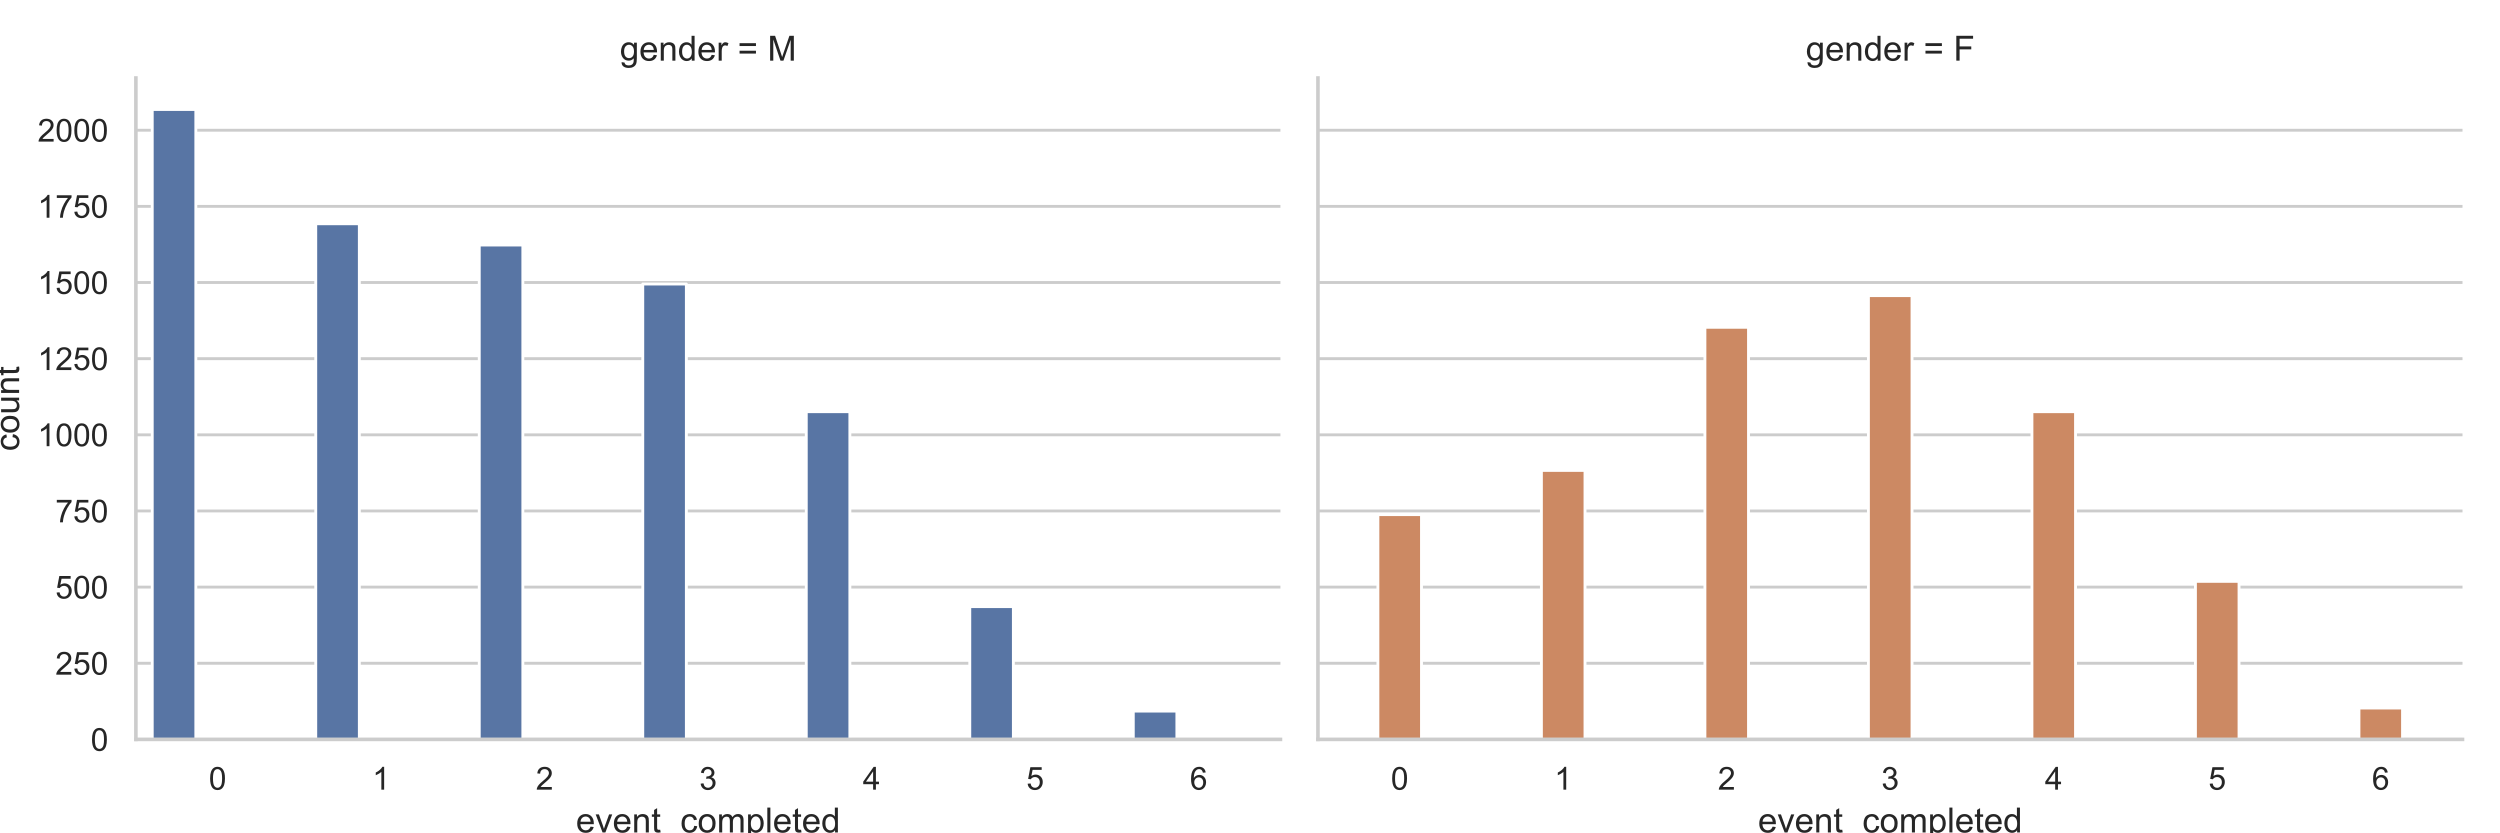 <?xml version="1.0" encoding="utf-8" standalone="no"?>
<!DOCTYPE svg PUBLIC "-//W3C//DTD SVG 1.1//EN"
  "http://www.w3.org/Graphics/SVG/1.1/DTD/svg11.dtd">
<!-- Created with matplotlib (https://matplotlib.org/) -->
<svg height="288pt" version="1.1" viewBox="0 0 864 288" width="864pt" xmlns="http://www.w3.org/2000/svg" xmlns:xlink="http://www.w3.org/1999/xlink">
 <defs>
  <style type="text/css">*{stroke-linecap:butt;stroke-linejoin:round;}</style>
 </defs>
 <g id="figure_1">
  <g id="patch_1">
   <path d="M 0 288 
L 864 288 
L 864 0 
L 0 0 
z
" style="fill:#ffffff;"/>
  </g>
  <g id="axes_1">
   <g id="patch_2">
    <path d="M 46.96 255.54 
L 442.52 255.54 
L 442.52 26.96 
L 46.96 26.96 
z
" style="fill:#ffffff;"/>
   </g>
   <g id="matplotlib.axis_1">
    <g id="xtick_1">
     <g id="text_1">
      <!-- 0 -->
      <g style="fill:#262626;" transform="translate(72.156 272.914)scale(0.11 -0.11)">
       <defs>
        <path d="M 4.156 35.297 
Q 4.156 48 6.766 55.734 
Q 9.375 63.484 14.516 67.672 
Q 19.672 71.875 27.484 71.875 
Q 33.25 71.875 37.594 69.547 
Q 41.938 67.234 44.766 62.859 
Q 47.609 58.5 49.219 52.219 
Q 50.828 45.953 50.828 35.297 
Q 50.828 22.703 48.234 14.969 
Q 45.656 7.234 40.5 3 
Q 35.359 -1.219 27.484 -1.219 
Q 17.141 -1.219 11.234 6.203 
Q 4.156 15.141 4.156 35.297 
z
M 13.188 35.297 
Q 13.188 17.672 17.312 11.828 
Q 21.438 6 27.484 6 
Q 33.547 6 37.672 11.859 
Q 41.797 17.719 41.797 35.297 
Q 41.797 52.984 37.672 58.781 
Q 33.547 64.594 27.391 64.594 
Q 21.344 64.594 17.719 59.469 
Q 13.188 52.938 13.188 35.297 
z
" id="ArialMT-48"/>
       </defs>
       <use xlink:href="#ArialMT-48"/>
      </g>
     </g>
    </g>
    <g id="xtick_2">
     <g id="text_2">
      <!-- 1 -->
      <g style="fill:#262626;" transform="translate(128.664 272.914)scale(0.11 -0.11)">
       <defs>
        <path d="M 37.25 0 
L 28.469 0 
L 28.469 56 
Q 25.297 52.984 20.141 49.953 
Q 14.984 46.922 10.891 45.406 
L 10.891 53.906 
Q 18.266 57.375 23.781 62.297 
Q 29.297 67.234 31.594 71.875 
L 37.25 71.875 
z
" id="ArialMT-49"/>
       </defs>
       <use xlink:href="#ArialMT-49"/>
      </g>
     </g>
    </g>
    <g id="xtick_3">
     <g id="text_3">
      <!-- 2 -->
      <g style="fill:#262626;" transform="translate(185.173 272.914)scale(0.11 -0.11)">
       <defs>
        <path d="M 50.344 8.453 
L 50.344 0 
L 3.031 0 
Q 2.938 3.172 4.047 6.109 
Q 5.859 10.938 9.828 15.625 
Q 13.812 20.312 21.344 26.469 
Q 33.016 36.031 37.109 41.625 
Q 41.219 47.219 41.219 52.203 
Q 41.219 57.422 37.469 61 
Q 33.734 64.594 27.734 64.594 
Q 21.391 64.594 17.578 60.781 
Q 13.766 56.984 13.719 50.25 
L 4.688 51.172 
Q 5.609 61.281 11.656 66.578 
Q 17.719 71.875 27.938 71.875 
Q 38.234 71.875 44.234 66.156 
Q 50.25 60.453 50.25 52 
Q 50.25 47.703 48.484 43.547 
Q 46.734 39.406 42.656 34.812 
Q 38.578 30.219 29.109 22.219 
Q 21.188 15.578 18.938 13.203 
Q 16.703 10.844 15.234 8.453 
z
" id="ArialMT-50"/>
       </defs>
       <use xlink:href="#ArialMT-50"/>
      </g>
     </g>
    </g>
    <g id="xtick_4">
     <g id="text_4">
      <!-- 3 -->
      <g style="fill:#262626;" transform="translate(241.681 272.914)scale(0.11 -0.11)">
       <defs>
        <path d="M 4.203 18.891 
L 12.984 20.062 
Q 14.5 12.594 18.141 9.297 
Q 21.781 6 27 6 
Q 33.203 6 37.469 10.297 
Q 41.75 14.594 41.75 20.953 
Q 41.75 27 37.797 30.922 
Q 33.844 34.859 27.734 34.859 
Q 25.25 34.859 21.531 33.891 
L 22.516 41.609 
Q 23.391 41.5 23.922 41.5 
Q 29.547 41.5 34.031 44.422 
Q 38.531 47.359 38.531 53.469 
Q 38.531 58.297 35.25 61.469 
Q 31.984 64.656 26.812 64.656 
Q 21.688 64.656 18.266 61.422 
Q 14.844 58.203 13.875 51.766 
L 5.078 53.328 
Q 6.688 62.156 12.391 67.016 
Q 18.109 71.875 26.609 71.875 
Q 32.469 71.875 37.391 69.359 
Q 42.328 66.844 44.938 62.5 
Q 47.562 58.156 47.562 53.266 
Q 47.562 48.641 45.062 44.828 
Q 42.578 41.016 37.703 38.766 
Q 44.047 37.312 47.562 32.688 
Q 51.078 28.078 51.078 21.141 
Q 51.078 11.766 44.234 5.25 
Q 37.406 -1.266 26.953 -1.266 
Q 17.531 -1.266 11.297 4.344 
Q 5.078 9.969 4.203 18.891 
z
" id="ArialMT-51"/>
       </defs>
       <use xlink:href="#ArialMT-51"/>
      </g>
     </g>
    </g>
    <g id="xtick_5">
     <g id="text_5">
      <!-- 4 -->
      <g style="fill:#262626;" transform="translate(298.19 272.914)scale(0.11 -0.11)">
       <defs>
        <path d="M 32.328 0 
L 32.328 17.141 
L 1.266 17.141 
L 1.266 25.203 
L 33.938 71.578 
L 41.109 71.578 
L 41.109 25.203 
L 50.781 25.203 
L 50.781 17.141 
L 41.109 17.141 
L 41.109 0 
z
M 32.328 25.203 
L 32.328 57.469 
L 9.906 25.203 
z
" id="ArialMT-52"/>
       </defs>
       <use xlink:href="#ArialMT-52"/>
      </g>
     </g>
    </g>
    <g id="xtick_6">
     <g id="text_6">
      <!-- 5 -->
      <g style="fill:#262626;" transform="translate(354.699 272.914)scale(0.11 -0.11)">
       <defs>
        <path d="M 4.156 18.75 
L 13.375 19.531 
Q 14.406 12.797 18.141 9.391 
Q 21.875 6 27.156 6 
Q 33.5 6 37.891 10.781 
Q 42.281 15.578 42.281 23.484 
Q 42.281 31 38.062 35.344 
Q 33.844 39.703 27 39.703 
Q 22.75 39.703 19.328 37.766 
Q 15.922 35.844 13.969 32.766 
L 5.719 33.844 
L 12.641 70.609 
L 48.25 70.609 
L 48.25 62.203 
L 19.672 62.203 
L 15.828 42.969 
Q 22.266 47.469 29.344 47.469 
Q 38.719 47.469 45.156 40.969 
Q 51.609 34.469 51.609 24.266 
Q 51.609 14.547 45.953 7.469 
Q 39.062 -1.219 27.156 -1.219 
Q 17.391 -1.219 11.203 4.25 
Q 5.031 9.719 4.156 18.75 
z
" id="ArialMT-53"/>
       </defs>
       <use xlink:href="#ArialMT-53"/>
      </g>
     </g>
    </g>
    <g id="xtick_7">
     <g id="text_7">
      <!-- 6 -->
      <g style="fill:#262626;" transform="translate(411.207 272.914)scale(0.11 -0.11)">
       <defs>
        <path d="M 49.75 54.047 
L 41.016 53.375 
Q 39.844 58.547 37.703 60.891 
Q 34.125 64.656 28.906 64.656 
Q 24.703 64.656 21.531 62.312 
Q 17.391 59.281 14.984 53.469 
Q 12.594 47.656 12.5 36.922 
Q 15.672 41.75 20.266 44.094 
Q 24.859 46.438 29.891 46.438 
Q 38.672 46.438 44.844 39.969 
Q 51.031 33.5 51.031 23.25 
Q 51.031 16.5 48.125 10.719 
Q 45.219 4.938 40.141 1.859 
Q 35.062 -1.219 28.609 -1.219 
Q 17.625 -1.219 10.688 6.859 
Q 3.766 14.938 3.766 33.5 
Q 3.766 54.25 11.422 63.672 
Q 18.109 71.875 29.438 71.875 
Q 37.891 71.875 43.281 67.141 
Q 48.688 62.406 49.75 54.047 
z
M 13.875 23.188 
Q 13.875 18.656 15.797 14.5 
Q 17.719 10.359 21.188 8.172 
Q 24.656 6 28.469 6 
Q 34.031 6 38.031 10.484 
Q 42.047 14.984 42.047 22.703 
Q 42.047 30.125 38.078 34.391 
Q 34.125 38.672 28.125 38.672 
Q 22.172 38.672 18.016 34.391 
Q 13.875 30.125 13.875 23.188 
z
" id="ArialMT-54"/>
       </defs>
       <use xlink:href="#ArialMT-54"/>
      </g>
     </g>
    </g>
    <g id="text_8">
     <!-- event_completed -->
     <g style="fill:#262626;" transform="translate(199.046 287.689)scale(0.12 -0.12)">
      <defs>
       <path d="M 42.094 16.703 
L 51.172 15.578 
Q 49.031 7.625 43.219 3.219 
Q 37.406 -1.172 28.375 -1.172 
Q 17 -1.172 10.328 5.828 
Q 3.656 12.844 3.656 25.484 
Q 3.656 38.578 10.391 45.797 
Q 17.141 53.031 27.875 53.031 
Q 38.281 53.031 44.875 45.953 
Q 51.469 38.875 51.469 26.031 
Q 51.469 25.25 51.422 23.688 
L 12.75 23.688 
Q 13.234 15.141 17.578 10.594 
Q 21.922 6.062 28.422 6.062 
Q 33.25 6.062 36.672 8.594 
Q 40.094 11.141 42.094 16.703 
z
M 13.234 30.906 
L 42.188 30.906 
Q 41.609 37.453 38.875 40.719 
Q 34.672 45.797 27.984 45.797 
Q 21.922 45.797 17.797 41.75 
Q 13.672 37.703 13.234 30.906 
z
" id="ArialMT-101"/>
       <path d="M 21 0 
L 1.266 51.859 
L 10.547 51.859 
L 21.688 20.797 
Q 23.484 15.766 25 10.359 
Q 26.172 14.453 28.266 20.219 
L 39.797 51.859 
L 48.828 51.859 
L 29.203 0 
z
" id="ArialMT-118"/>
       <path d="M 6.594 0 
L 6.594 51.859 
L 14.5 51.859 
L 14.5 44.484 
Q 20.219 53.031 31 53.031 
Q 35.688 53.031 39.625 51.344 
Q 43.562 49.656 45.516 46.922 
Q 47.469 44.188 48.25 40.438 
Q 48.734 37.984 48.734 31.891 
L 48.734 0 
L 39.938 0 
L 39.938 31.547 
Q 39.938 36.922 38.906 39.578 
Q 37.891 42.234 35.281 43.812 
Q 32.672 45.406 29.156 45.406 
Q 23.531 45.406 19.453 41.844 
Q 15.375 38.281 15.375 28.328 
L 15.375 0 
z
" id="ArialMT-110"/>
       <path d="M 25.781 7.859 
L 27.047 0.094 
Q 23.344 -0.688 20.406 -0.688 
Q 15.625 -0.688 12.984 0.828 
Q 10.359 2.344 9.281 4.812 
Q 8.203 7.281 8.203 15.188 
L 8.203 45.016 
L 1.766 45.016 
L 1.766 51.859 
L 8.203 51.859 
L 8.203 64.703 
L 16.938 69.969 
L 16.938 51.859 
L 25.781 51.859 
L 25.781 45.016 
L 16.938 45.016 
L 16.938 14.703 
Q 16.938 10.938 17.406 9.859 
Q 17.875 8.797 18.922 8.156 
Q 19.969 7.516 21.922 7.516 
Q 23.391 7.516 25.781 7.859 
z
" id="ArialMT-116"/>
       <path d="M -1.516 -19.875 
L -1.516 -13.531 
L 56.734 -13.531 
L 56.734 -19.875 
z
" id="ArialMT-95"/>
       <path d="M 40.438 19 
L 49.078 17.875 
Q 47.656 8.938 41.812 3.875 
Q 35.984 -1.172 27.484 -1.172 
Q 16.844 -1.172 10.375 5.781 
Q 3.906 12.75 3.906 25.734 
Q 3.906 34.125 6.688 40.422 
Q 9.469 46.734 15.156 49.875 
Q 20.844 53.031 27.547 53.031 
Q 35.984 53.031 41.359 48.75 
Q 46.734 44.484 48.25 36.625 
L 39.703 35.297 
Q 38.484 40.531 35.375 43.156 
Q 32.281 45.797 27.875 45.797 
Q 21.234 45.797 17.078 41.031 
Q 12.938 36.281 12.938 25.984 
Q 12.938 15.531 16.938 10.797 
Q 20.953 6.062 27.391 6.062 
Q 32.562 6.062 36.031 9.234 
Q 39.5 12.406 40.438 19 
z
" id="ArialMT-99"/>
       <path d="M 3.328 25.922 
Q 3.328 40.328 11.328 47.266 
Q 18.016 53.031 27.641 53.031 
Q 38.328 53.031 45.109 46.016 
Q 51.906 39.016 51.906 26.656 
Q 51.906 16.656 48.906 10.906 
Q 45.906 5.172 40.156 2 
Q 34.422 -1.172 27.641 -1.172 
Q 16.75 -1.172 10.031 5.812 
Q 3.328 12.797 3.328 25.922 
z
M 12.359 25.922 
Q 12.359 15.969 16.703 11.016 
Q 21.047 6.062 27.641 6.062 
Q 34.188 6.062 38.531 11.031 
Q 42.875 16.016 42.875 26.219 
Q 42.875 35.844 38.5 40.797 
Q 34.125 45.75 27.641 45.75 
Q 21.047 45.75 16.703 40.812 
Q 12.359 35.891 12.359 25.922 
z
" id="ArialMT-111"/>
       <path d="M 6.594 0 
L 6.594 51.859 
L 14.453 51.859 
L 14.453 44.578 
Q 16.891 48.391 20.938 50.703 
Q 25 53.031 30.172 53.031 
Q 35.938 53.031 39.625 50.641 
Q 43.312 48.25 44.828 43.953 
Q 50.984 53.031 60.844 53.031 
Q 68.562 53.031 72.703 48.75 
Q 76.859 44.484 76.859 35.594 
L 76.859 0 
L 68.109 0 
L 68.109 32.672 
Q 68.109 37.938 67.25 40.25 
Q 66.406 42.578 64.156 43.984 
Q 61.922 45.406 58.891 45.406 
Q 53.422 45.406 49.797 41.766 
Q 46.188 38.141 46.188 30.125 
L 46.188 0 
L 37.406 0 
L 37.406 33.688 
Q 37.406 39.547 35.25 42.469 
Q 33.109 45.406 28.219 45.406 
Q 24.516 45.406 21.359 43.453 
Q 18.219 41.5 16.797 37.734 
Q 15.375 33.984 15.375 26.906 
L 15.375 0 
z
" id="ArialMT-109"/>
       <path d="M 6.594 -19.875 
L 6.594 51.859 
L 14.594 51.859 
L 14.594 45.125 
Q 17.438 49.078 21 51.047 
Q 24.562 53.031 29.641 53.031 
Q 36.281 53.031 41.359 49.609 
Q 46.438 46.188 49.016 39.953 
Q 51.609 33.734 51.609 26.312 
Q 51.609 18.359 48.75 11.984 
Q 45.906 5.609 40.453 2.219 
Q 35.016 -1.172 29 -1.172 
Q 24.609 -1.172 21.109 0.688 
Q 17.625 2.547 15.375 5.375 
L 15.375 -19.875 
z
M 14.547 25.641 
Q 14.547 15.625 18.594 10.844 
Q 22.656 6.062 28.422 6.062 
Q 34.281 6.062 38.453 11.016 
Q 42.625 15.969 42.625 26.375 
Q 42.625 36.281 38.547 41.203 
Q 34.469 46.141 28.812 46.141 
Q 23.188 46.141 18.859 40.891 
Q 14.547 35.641 14.547 25.641 
z
" id="ArialMT-112"/>
       <path d="M 6.391 0 
L 6.391 71.578 
L 15.188 71.578 
L 15.188 0 
z
" id="ArialMT-108"/>
       <path d="M 40.234 0 
L 40.234 6.547 
Q 35.297 -1.172 25.734 -1.172 
Q 19.531 -1.172 14.328 2.25 
Q 9.125 5.672 6.266 11.797 
Q 3.422 17.922 3.422 25.875 
Q 3.422 33.641 6 39.969 
Q 8.594 46.297 13.766 49.656 
Q 18.953 53.031 25.344 53.031 
Q 30.031 53.031 33.688 51.047 
Q 37.359 49.078 39.656 45.906 
L 39.656 71.578 
L 48.391 71.578 
L 48.391 0 
z
M 12.453 25.875 
Q 12.453 15.922 16.641 10.984 
Q 20.844 6.062 26.562 6.062 
Q 32.328 6.062 36.344 10.766 
Q 40.375 15.484 40.375 25.141 
Q 40.375 35.797 36.266 40.766 
Q 32.172 45.75 26.172 45.75 
Q 20.312 45.75 16.375 40.969 
Q 12.453 36.188 12.453 25.875 
z
" id="ArialMT-100"/>
      </defs>
      <use xlink:href="#ArialMT-101"/>
      <use x="55.615" xlink:href="#ArialMT-118"/>
      <use x="105.615" xlink:href="#ArialMT-101"/>
      <use x="161.23" xlink:href="#ArialMT-110"/>
      <use x="216.846" xlink:href="#ArialMT-116"/>
      <use x="244.629" xlink:href="#ArialMT-95"/>
      <use x="300.244" xlink:href="#ArialMT-99"/>
      <use x="350.244" xlink:href="#ArialMT-111"/>
      <use x="405.859" xlink:href="#ArialMT-109"/>
      <use x="489.16" xlink:href="#ArialMT-112"/>
      <use x="544.775" xlink:href="#ArialMT-108"/>
      <use x="566.992" xlink:href="#ArialMT-101"/>
      <use x="622.607" xlink:href="#ArialMT-116"/>
      <use x="650.391" xlink:href="#ArialMT-101"/>
      <use x="706.006" xlink:href="#ArialMT-100"/>
     </g>
    </g>
   </g>
   <g id="matplotlib.axis_2">
    <g id="ytick_1">
     <g id="line2d_1">
      <path clip-path="url(#p9935287da1)" d="M 46.96 255.54 
L 442.52 255.54 
" style="fill:none;stroke:#cccccc;stroke-linecap:round;"/>
     </g>
     <g id="text_9">
      <!-- 0 -->
      <g style="fill:#262626;" transform="translate(31.343 259.477)scale(0.11 -0.11)">
       <use xlink:href="#ArialMT-48"/>
      </g>
     </g>
    </g>
    <g id="ytick_2">
     <g id="line2d_2">
      <path clip-path="url(#p9935287da1)" d="M 46.96 229.223 
L 442.52 229.223 
" style="fill:none;stroke:#cccccc;stroke-linecap:round;"/>
     </g>
     <g id="text_10">
      <!-- 250 -->
      <g style="fill:#262626;" transform="translate(19.109 233.16)scale(0.11 -0.11)">
       <use xlink:href="#ArialMT-50"/>
       <use x="55.615" xlink:href="#ArialMT-53"/>
       <use x="111.23" xlink:href="#ArialMT-48"/>
      </g>
     </g>
    </g>
    <g id="ytick_3">
     <g id="line2d_3">
      <path clip-path="url(#p9935287da1)" d="M 46.96 202.906 
L 442.52 202.906 
" style="fill:none;stroke:#cccccc;stroke-linecap:round;"/>
     </g>
     <g id="text_11">
      <!-- 500 -->
      <g style="fill:#262626;" transform="translate(19.109 206.843)scale(0.11 -0.11)">
       <use xlink:href="#ArialMT-53"/>
       <use x="55.615" xlink:href="#ArialMT-48"/>
       <use x="111.23" xlink:href="#ArialMT-48"/>
      </g>
     </g>
    </g>
    <g id="ytick_4">
     <g id="line2d_4">
      <path clip-path="url(#p9935287da1)" d="M 46.96 176.589 
L 442.52 176.589 
" style="fill:none;stroke:#cccccc;stroke-linecap:round;"/>
     </g>
     <g id="text_12">
      <!-- 750 -->
      <g style="fill:#262626;" transform="translate(19.109 180.525)scale(0.11 -0.11)">
       <defs>
        <path d="M 4.734 62.203 
L 4.734 70.656 
L 51.078 70.656 
L 51.078 63.812 
Q 44.234 56.547 37.516 44.484 
Q 30.812 32.422 27.156 19.672 
Q 24.516 10.688 23.781 0 
L 14.75 0 
Q 14.891 8.453 18.062 20.406 
Q 21.234 32.375 27.172 43.484 
Q 33.109 54.594 39.797 62.203 
z
" id="ArialMT-55"/>
       </defs>
       <use xlink:href="#ArialMT-55"/>
       <use x="55.615" xlink:href="#ArialMT-53"/>
       <use x="111.23" xlink:href="#ArialMT-48"/>
      </g>
     </g>
    </g>
    <g id="ytick_5">
     <g id="line2d_5">
      <path clip-path="url(#p9935287da1)" d="M 46.96 150.272 
L 442.52 150.272 
" style="fill:none;stroke:#cccccc;stroke-linecap:round;"/>
     </g>
     <g id="text_13">
      <!-- 1000 -->
      <g style="fill:#262626;" transform="translate(12.992 154.208)scale(0.11 -0.11)">
       <use xlink:href="#ArialMT-49"/>
       <use x="55.615" xlink:href="#ArialMT-48"/>
       <use x="111.23" xlink:href="#ArialMT-48"/>
       <use x="166.846" xlink:href="#ArialMT-48"/>
      </g>
     </g>
    </g>
    <g id="ytick_6">
     <g id="line2d_6">
      <path clip-path="url(#p9935287da1)" d="M 46.96 123.954 
L 442.52 123.954 
" style="fill:none;stroke:#cccccc;stroke-linecap:round;"/>
     </g>
     <g id="text_14">
      <!-- 1250 -->
      <g style="fill:#262626;" transform="translate(12.992 127.891)scale(0.11 -0.11)">
       <use xlink:href="#ArialMT-49"/>
       <use x="55.615" xlink:href="#ArialMT-50"/>
       <use x="111.23" xlink:href="#ArialMT-53"/>
       <use x="166.846" xlink:href="#ArialMT-48"/>
      </g>
     </g>
    </g>
    <g id="ytick_7">
     <g id="line2d_7">
      <path clip-path="url(#p9935287da1)" d="M 46.96 97.637 
L 442.52 97.637 
" style="fill:none;stroke:#cccccc;stroke-linecap:round;"/>
     </g>
     <g id="text_15">
      <!-- 1500 -->
      <g style="fill:#262626;" transform="translate(12.992 101.574)scale(0.11 -0.11)">
       <use xlink:href="#ArialMT-49"/>
       <use x="55.615" xlink:href="#ArialMT-53"/>
       <use x="111.23" xlink:href="#ArialMT-48"/>
       <use x="166.846" xlink:href="#ArialMT-48"/>
      </g>
     </g>
    </g>
    <g id="ytick_8">
     <g id="line2d_8">
      <path clip-path="url(#p9935287da1)" d="M 46.96 71.32 
L 442.52 71.32 
" style="fill:none;stroke:#cccccc;stroke-linecap:round;"/>
     </g>
     <g id="text_16">
      <!-- 1750 -->
      <g style="fill:#262626;" transform="translate(12.992 75.257)scale(0.11 -0.11)">
       <use xlink:href="#ArialMT-49"/>
       <use x="55.615" xlink:href="#ArialMT-55"/>
       <use x="111.23" xlink:href="#ArialMT-53"/>
       <use x="166.846" xlink:href="#ArialMT-48"/>
      </g>
     </g>
    </g>
    <g id="ytick_9">
     <g id="line2d_9">
      <path clip-path="url(#p9935287da1)" d="M 46.96 45.003 
L 442.52 45.003 
" style="fill:none;stroke:#cccccc;stroke-linecap:round;"/>
     </g>
     <g id="text_17">
      <!-- 2000 -->
      <g style="fill:#262626;" transform="translate(12.992 48.94)scale(0.11 -0.11)">
       <use xlink:href="#ArialMT-50"/>
       <use x="55.615" xlink:href="#ArialMT-48"/>
       <use x="111.23" xlink:href="#ArialMT-48"/>
       <use x="166.846" xlink:href="#ArialMT-48"/>
      </g>
     </g>
    </g>
    <g id="text_18">
     <!-- count -->
     <g style="fill:#262626;" transform="translate(6.607 155.927)rotate(-90)scale(0.12 -0.12)">
      <defs>
       <path d="M 40.578 0 
L 40.578 7.625 
Q 34.516 -1.172 24.125 -1.172 
Q 19.531 -1.172 15.547 0.578 
Q 11.578 2.344 9.641 5 
Q 7.719 7.672 6.938 11.531 
Q 6.391 14.109 6.391 19.734 
L 6.391 51.859 
L 15.188 51.859 
L 15.188 23.094 
Q 15.188 16.219 15.719 13.812 
Q 16.547 10.359 19.234 8.375 
Q 21.922 6.391 25.875 6.391 
Q 29.828 6.391 33.297 8.422 
Q 36.766 10.453 38.203 13.938 
Q 39.656 17.438 39.656 24.078 
L 39.656 51.859 
L 48.438 51.859 
L 48.438 0 
z
" id="ArialMT-117"/>
      </defs>
      <use xlink:href="#ArialMT-99"/>
      <use x="50" xlink:href="#ArialMT-111"/>
      <use x="105.615" xlink:href="#ArialMT-117"/>
      <use x="161.23" xlink:href="#ArialMT-110"/>
      <use x="216.846" xlink:href="#ArialMT-116"/>
     </g>
    </g>
   </g>
   <g id="patch_3">
    <path clip-path="url(#p9935287da1)" d="M 52.611 255.54 
L 67.68 255.54 
L 67.68 37.845 
L 52.611 37.845 
z
" style="fill:#5875a4;stroke:#ffffff;stroke-linejoin:miter;"/>
   </g>
   <g id="patch_4">
    <path clip-path="url(#p9935287da1)" d="M 109.119 255.54 
L 124.188 255.54 
L 124.188 77.32 
L 109.119 77.32 
z
" style="fill:#5875a4;stroke:#ffffff;stroke-linejoin:miter;"/>
   </g>
   <g id="patch_5">
    <path clip-path="url(#p9935287da1)" d="M 165.628 255.54 
L 180.697 255.54 
L 180.697 84.689 
L 165.628 84.689 
z
" style="fill:#5875a4;stroke:#ffffff;stroke-linejoin:miter;"/>
   </g>
   <g id="patch_6">
    <path clip-path="url(#p9935287da1)" d="M 222.137 255.54 
L 237.206 255.54 
L 237.206 98.164 
L 222.137 98.164 
z
" style="fill:#5875a4;stroke:#ffffff;stroke-linejoin:miter;"/>
   </g>
   <g id="patch_7">
    <path clip-path="url(#p9935287da1)" d="M 278.645 255.54 
L 293.714 255.54 
L 293.714 142.271 
L 278.645 142.271 
z
" style="fill:#5875a4;stroke:#ffffff;stroke-linejoin:miter;"/>
   </g>
   <g id="patch_8">
    <path clip-path="url(#p9935287da1)" d="M 335.154 255.54 
L 350.223 255.54 
L 350.223 209.643 
L 335.154 209.643 
z
" style="fill:#5875a4;stroke:#ffffff;stroke-linejoin:miter;"/>
   </g>
   <g id="patch_9">
    <path clip-path="url(#p9935287da1)" d="M 391.662 255.54 
L 406.731 255.54 
L 406.731 245.75 
L 391.662 245.75 
z
" style="fill:#5875a4;stroke:#ffffff;stroke-linejoin:miter;"/>
   </g>
   <g id="patch_10">
    <path clip-path="url(#p9935287da1)" d="M 0 0 
z
" style="fill:#cc8963;stroke:#ffffff;stroke-linejoin:miter;"/>
   </g>
   <g id="patch_11">
    <path clip-path="url(#p9935287da1)" d="M 0 0 
z
" style="fill:#cc8963;stroke:#ffffff;stroke-linejoin:miter;"/>
   </g>
   <g id="patch_12">
    <path clip-path="url(#p9935287da1)" d="M 0 0 
z
" style="fill:#cc8963;stroke:#ffffff;stroke-linejoin:miter;"/>
   </g>
   <g id="patch_13">
    <path clip-path="url(#p9935287da1)" d="M 0 0 
z
" style="fill:#cc8963;stroke:#ffffff;stroke-linejoin:miter;"/>
   </g>
   <g id="patch_14">
    <path clip-path="url(#p9935287da1)" d="M 0 0 
z
" style="fill:#cc8963;stroke:#ffffff;stroke-linejoin:miter;"/>
   </g>
   <g id="patch_15">
    <path clip-path="url(#p9935287da1)" d="M 0 0 
z
" style="fill:#cc8963;stroke:#ffffff;stroke-linejoin:miter;"/>
   </g>
   <g id="patch_16">
    <path clip-path="url(#p9935287da1)" d="M 0 0 
z
" style="fill:#cc8963;stroke:#ffffff;stroke-linejoin:miter;"/>
   </g>
   <g id="patch_17">
    <path clip-path="url(#p9935287da1)" d="M 0 0 
z
" style="fill:#5f9e6e;stroke:#ffffff;stroke-linejoin:miter;"/>
   </g>
   <g id="patch_18">
    <path clip-path="url(#p9935287da1)" d="M 0 0 
z
" style="fill:#5f9e6e;stroke:#ffffff;stroke-linejoin:miter;"/>
   </g>
   <g id="patch_19">
    <path clip-path="url(#p9935287da1)" d="M 0 0 
z
" style="fill:#5f9e6e;stroke:#ffffff;stroke-linejoin:miter;"/>
   </g>
   <g id="patch_20">
    <path clip-path="url(#p9935287da1)" d="M 0 0 
z
" style="fill:#5f9e6e;stroke:#ffffff;stroke-linejoin:miter;"/>
   </g>
   <g id="patch_21">
    <path clip-path="url(#p9935287da1)" d="M 0 0 
z
" style="fill:#5f9e6e;stroke:#ffffff;stroke-linejoin:miter;"/>
   </g>
   <g id="patch_22">
    <path clip-path="url(#p9935287da1)" d="M 0 0 
z
" style="fill:#5f9e6e;stroke:#ffffff;stroke-linejoin:miter;"/>
   </g>
   <g id="patch_23">
    <path clip-path="url(#p9935287da1)" d="M 0 0 
z
" style="fill:#5f9e6e;stroke:#ffffff;stroke-linejoin:miter;"/>
   </g>
   <g id="patch_24">
    <path d="M 46.96 255.54 
L 46.96 26.96 
" style="fill:none;stroke:#cccccc;stroke-linecap:square;stroke-linejoin:miter;stroke-width:1.25;"/>
   </g>
   <g id="patch_25">
    <path d="M 46.96 255.54 
L 442.52 255.54 
" style="fill:none;stroke:#cccccc;stroke-linecap:square;stroke-linejoin:miter;stroke-width:1.25;"/>
   </g>
   <g id="text_19">
    <!-- gender = M -->
    <g style="fill:#262626;" transform="translate(214.223 20.96)scale(0.12 -0.12)">
     <defs>
      <path d="M 4.984 -4.297 
L 13.531 -5.562 
Q 14.062 -9.516 16.5 -11.328 
Q 19.781 -13.766 25.438 -13.766 
Q 31.547 -13.766 34.859 -11.328 
Q 38.188 -8.891 39.359 -4.5 
Q 40.047 -1.812 39.984 6.781 
Q 34.234 0 25.641 0 
Q 14.938 0 9.078 7.719 
Q 3.219 15.438 3.219 26.219 
Q 3.219 33.641 5.906 39.906 
Q 8.594 46.188 13.688 49.609 
Q 18.797 53.031 25.688 53.031 
Q 34.859 53.031 40.828 45.609 
L 40.828 51.859 
L 48.922 51.859 
L 48.922 7.031 
Q 48.922 -5.078 46.453 -10.125 
Q 44 -15.188 38.641 -18.109 
Q 33.297 -21.047 25.484 -21.047 
Q 16.219 -21.047 10.5 -16.875 
Q 4.781 -12.703 4.984 -4.297 
z
M 12.25 26.859 
Q 12.25 16.656 16.297 11.969 
Q 20.359 7.281 26.469 7.281 
Q 32.516 7.281 36.609 11.938 
Q 40.719 16.609 40.719 26.562 
Q 40.719 36.078 36.5 40.906 
Q 32.281 45.75 26.312 45.75 
Q 20.453 45.75 16.344 40.984 
Q 12.25 36.234 12.25 26.859 
z
" id="ArialMT-103"/>
      <path d="M 6.5 0 
L 6.5 51.859 
L 14.406 51.859 
L 14.406 44 
Q 17.438 49.516 20 51.266 
Q 22.562 53.031 25.641 53.031 
Q 30.078 53.031 34.672 50.203 
L 31.641 42.047 
Q 28.422 43.953 25.203 43.953 
Q 22.312 43.953 20.016 42.219 
Q 17.719 40.484 16.75 37.406 
Q 15.281 32.719 15.281 27.156 
L 15.281 0 
z
" id="ArialMT-114"/>
      <path id="ArialMT-32"/>
      <path d="M 52.828 42.094 
L 5.562 42.094 
L 5.562 50.297 
L 52.828 50.297 
z
M 52.828 20.359 
L 5.562 20.359 
L 5.562 28.562 
L 52.828 28.562 
z
" id="ArialMT-61"/>
      <path d="M 7.422 0 
L 7.422 71.578 
L 21.688 71.578 
L 38.625 20.906 
Q 40.969 13.812 42.047 10.297 
Q 43.266 14.203 45.844 21.781 
L 62.984 71.578 
L 75.734 71.578 
L 75.734 0 
L 66.609 0 
L 66.609 59.906 
L 45.797 0 
L 37.25 0 
L 16.547 60.938 
L 16.547 0 
z
" id="ArialMT-77"/>
     </defs>
     <use xlink:href="#ArialMT-103"/>
     <use x="55.615" xlink:href="#ArialMT-101"/>
     <use x="111.23" xlink:href="#ArialMT-110"/>
     <use x="166.846" xlink:href="#ArialMT-100"/>
     <use x="222.461" xlink:href="#ArialMT-101"/>
     <use x="278.076" xlink:href="#ArialMT-114"/>
     <use x="311.377" xlink:href="#ArialMT-32"/>
     <use x="339.16" xlink:href="#ArialMT-61"/>
     <use x="397.559" xlink:href="#ArialMT-32"/>
     <use x="425.342" xlink:href="#ArialMT-77"/>
    </g>
   </g>
  </g>
  <g id="axes_2">
   <g id="patch_26">
    <path d="M 455.48 255.54 
L 851.04 255.54 
L 851.04 26.96 
L 455.48 26.96 
z
" style="fill:#ffffff;"/>
   </g>
   <g id="matplotlib.axis_3">
    <g id="xtick_8">
     <g id="text_20">
      <!-- 0 -->
      <g style="fill:#262626;" transform="translate(480.676 272.914)scale(0.11 -0.11)">
       <use xlink:href="#ArialMT-48"/>
      </g>
     </g>
    </g>
    <g id="xtick_9">
     <g id="text_21">
      <!-- 1 -->
      <g style="fill:#262626;" transform="translate(537.184 272.914)scale(0.11 -0.11)">
       <use xlink:href="#ArialMT-49"/>
      </g>
     </g>
    </g>
    <g id="xtick_10">
     <g id="text_22">
      <!-- 2 -->
      <g style="fill:#262626;" transform="translate(593.693 272.914)scale(0.11 -0.11)">
       <use xlink:href="#ArialMT-50"/>
      </g>
     </g>
    </g>
    <g id="xtick_11">
     <g id="text_23">
      <!-- 3 -->
      <g style="fill:#262626;" transform="translate(650.201 272.914)scale(0.11 -0.11)">
       <use xlink:href="#ArialMT-51"/>
      </g>
     </g>
    </g>
    <g id="xtick_12">
     <g id="text_24">
      <!-- 4 -->
      <g style="fill:#262626;" transform="translate(706.71 272.914)scale(0.11 -0.11)">
       <use xlink:href="#ArialMT-52"/>
      </g>
     </g>
    </g>
    <g id="xtick_13">
     <g id="text_25">
      <!-- 5 -->
      <g style="fill:#262626;" transform="translate(763.219 272.914)scale(0.11 -0.11)">
       <use xlink:href="#ArialMT-53"/>
      </g>
     </g>
    </g>
    <g id="xtick_14">
     <g id="text_26">
      <!-- 6 -->
      <g style="fill:#262626;" transform="translate(819.727 272.914)scale(0.11 -0.11)">
       <use xlink:href="#ArialMT-54"/>
      </g>
     </g>
    </g>
    <g id="text_27">
     <!-- event_completed -->
     <g style="fill:#262626;" transform="translate(607.566 287.689)scale(0.12 -0.12)">
      <use xlink:href="#ArialMT-101"/>
      <use x="55.615" xlink:href="#ArialMT-118"/>
      <use x="105.615" xlink:href="#ArialMT-101"/>
      <use x="161.23" xlink:href="#ArialMT-110"/>
      <use x="216.846" xlink:href="#ArialMT-116"/>
      <use x="244.629" xlink:href="#ArialMT-95"/>
      <use x="300.244" xlink:href="#ArialMT-99"/>
      <use x="350.244" xlink:href="#ArialMT-111"/>
      <use x="405.859" xlink:href="#ArialMT-109"/>
      <use x="489.16" xlink:href="#ArialMT-112"/>
      <use x="544.775" xlink:href="#ArialMT-108"/>
      <use x="566.992" xlink:href="#ArialMT-101"/>
      <use x="622.607" xlink:href="#ArialMT-116"/>
      <use x="650.391" xlink:href="#ArialMT-101"/>
      <use x="706.006" xlink:href="#ArialMT-100"/>
     </g>
    </g>
   </g>
   <g id="matplotlib.axis_4">
    <g id="ytick_10">
     <g id="line2d_10">
      <path clip-path="url(#p12f3671ca5)" d="M 455.48 255.54 
L 851.04 255.54 
" style="fill:none;stroke:#cccccc;stroke-linecap:round;"/>
     </g>
    </g>
    <g id="ytick_11">
     <g id="line2d_11">
      <path clip-path="url(#p12f3671ca5)" d="M 455.48 229.223 
L 851.04 229.223 
" style="fill:none;stroke:#cccccc;stroke-linecap:round;"/>
     </g>
    </g>
    <g id="ytick_12">
     <g id="line2d_12">
      <path clip-path="url(#p12f3671ca5)" d="M 455.48 202.906 
L 851.04 202.906 
" style="fill:none;stroke:#cccccc;stroke-linecap:round;"/>
     </g>
    </g>
    <g id="ytick_13">
     <g id="line2d_13">
      <path clip-path="url(#p12f3671ca5)" d="M 455.48 176.589 
L 851.04 176.589 
" style="fill:none;stroke:#cccccc;stroke-linecap:round;"/>
     </g>
    </g>
    <g id="ytick_14">
     <g id="line2d_14">
      <path clip-path="url(#p12f3671ca5)" d="M 455.48 150.272 
L 851.04 150.272 
" style="fill:none;stroke:#cccccc;stroke-linecap:round;"/>
     </g>
    </g>
    <g id="ytick_15">
     <g id="line2d_15">
      <path clip-path="url(#p12f3671ca5)" d="M 455.48 123.954 
L 851.04 123.954 
" style="fill:none;stroke:#cccccc;stroke-linecap:round;"/>
     </g>
    </g>
    <g id="ytick_16">
     <g id="line2d_16">
      <path clip-path="url(#p12f3671ca5)" d="M 455.48 97.637 
L 851.04 97.637 
" style="fill:none;stroke:#cccccc;stroke-linecap:round;"/>
     </g>
    </g>
    <g id="ytick_17">
     <g id="line2d_17">
      <path clip-path="url(#p12f3671ca5)" d="M 455.48 71.32 
L 851.04 71.32 
" style="fill:none;stroke:#cccccc;stroke-linecap:round;"/>
     </g>
    </g>
    <g id="ytick_18">
     <g id="line2d_18">
      <path clip-path="url(#p12f3671ca5)" d="M 455.48 45.003 
L 851.04 45.003 
" style="fill:none;stroke:#cccccc;stroke-linecap:round;"/>
     </g>
    </g>
   </g>
   <g id="patch_27">
    <path clip-path="url(#p12f3671ca5)" d="M 0 0 
z
" style="fill:#5875a4;stroke:#ffffff;stroke-linejoin:miter;"/>
   </g>
   <g id="patch_28">
    <path clip-path="url(#p12f3671ca5)" d="M 0 0 
z
" style="fill:#5875a4;stroke:#ffffff;stroke-linejoin:miter;"/>
   </g>
   <g id="patch_29">
    <path clip-path="url(#p12f3671ca5)" d="M 0 0 
z
" style="fill:#5875a4;stroke:#ffffff;stroke-linejoin:miter;"/>
   </g>
   <g id="patch_30">
    <path clip-path="url(#p12f3671ca5)" d="M 0 0 
z
" style="fill:#5875a4;stroke:#ffffff;stroke-linejoin:miter;"/>
   </g>
   <g id="patch_31">
    <path clip-path="url(#p12f3671ca5)" d="M 0 0 
z
" style="fill:#5875a4;stroke:#ffffff;stroke-linejoin:miter;"/>
   </g>
   <g id="patch_32">
    <path clip-path="url(#p12f3671ca5)" d="M 0 0 
z
" style="fill:#5875a4;stroke:#ffffff;stroke-linejoin:miter;"/>
   </g>
   <g id="patch_33">
    <path clip-path="url(#p12f3671ca5)" d="M 0 0 
z
" style="fill:#5875a4;stroke:#ffffff;stroke-linejoin:miter;"/>
   </g>
   <g id="patch_34">
    <path clip-path="url(#p12f3671ca5)" d="M 476.2 255.54 
L 491.269 255.54 
L 491.269 177.852 
L 476.2 177.852 
z
" style="fill:#cc8963;stroke:#ffffff;stroke-linejoin:miter;"/>
   </g>
   <g id="patch_35">
    <path clip-path="url(#p12f3671ca5)" d="M 532.708 255.54 
L 547.777 255.54 
L 547.777 162.588 
L 532.708 162.588 
z
" style="fill:#cc8963;stroke:#ffffff;stroke-linejoin:miter;"/>
   </g>
   <g id="patch_36">
    <path clip-path="url(#p12f3671ca5)" d="M 589.217 255.54 
L 604.286 255.54 
L 604.286 113.112 
L 589.217 113.112 
z
" style="fill:#cc8963;stroke:#ffffff;stroke-linejoin:miter;"/>
   </g>
   <g id="patch_37">
    <path clip-path="url(#p12f3671ca5)" d="M 645.726 255.54 
L 660.794 255.54 
L 660.794 102.164 
L 645.726 102.164 
z
" style="fill:#cc8963;stroke:#ffffff;stroke-linejoin:miter;"/>
   </g>
   <g id="patch_38">
    <path clip-path="url(#p12f3671ca5)" d="M 702.234 255.54 
L 717.303 255.54 
L 717.303 142.271 
L 702.234 142.271 
z
" style="fill:#cc8963;stroke:#ffffff;stroke-linejoin:miter;"/>
   </g>
   <g id="patch_39">
    <path clip-path="url(#p12f3671ca5)" d="M 758.743 255.54 
L 773.812 255.54 
L 773.812 200.906 
L 758.743 200.906 
z
" style="fill:#cc8963;stroke:#ffffff;stroke-linejoin:miter;"/>
   </g>
   <g id="patch_40">
    <path clip-path="url(#p12f3671ca5)" d="M 815.251 255.54 
L 830.32 255.54 
L 830.32 244.697 
L 815.251 244.697 
z
" style="fill:#cc8963;stroke:#ffffff;stroke-linejoin:miter;"/>
   </g>
   <g id="patch_41">
    <path clip-path="url(#p12f3671ca5)" d="M 0 0 
z
" style="fill:#5f9e6e;stroke:#ffffff;stroke-linejoin:miter;"/>
   </g>
   <g id="patch_42">
    <path clip-path="url(#p12f3671ca5)" d="M 0 0 
z
" style="fill:#5f9e6e;stroke:#ffffff;stroke-linejoin:miter;"/>
   </g>
   <g id="patch_43">
    <path clip-path="url(#p12f3671ca5)" d="M 0 0 
z
" style="fill:#5f9e6e;stroke:#ffffff;stroke-linejoin:miter;"/>
   </g>
   <g id="patch_44">
    <path clip-path="url(#p12f3671ca5)" d="M 0 0 
z
" style="fill:#5f9e6e;stroke:#ffffff;stroke-linejoin:miter;"/>
   </g>
   <g id="patch_45">
    <path clip-path="url(#p12f3671ca5)" d="M 0 0 
z
" style="fill:#5f9e6e;stroke:#ffffff;stroke-linejoin:miter;"/>
   </g>
   <g id="patch_46">
    <path clip-path="url(#p12f3671ca5)" d="M 0 0 
z
" style="fill:#5f9e6e;stroke:#ffffff;stroke-linejoin:miter;"/>
   </g>
   <g id="patch_47">
    <path clip-path="url(#p12f3671ca5)" d="M 0 0 
z
" style="fill:#5f9e6e;stroke:#ffffff;stroke-linejoin:miter;"/>
   </g>
   <g id="patch_48">
    <path d="M 455.48 255.54 
L 455.48 26.96 
" style="fill:none;stroke:#cccccc;stroke-linecap:square;stroke-linejoin:miter;stroke-width:1.25;"/>
   </g>
   <g id="patch_49">
    <path d="M 455.48 255.54 
L 851.04 255.54 
" style="fill:none;stroke:#cccccc;stroke-linecap:square;stroke-linejoin:miter;stroke-width:1.25;"/>
   </g>
   <g id="text_28">
    <!-- gender = F -->
    <g style="fill:#262626;" transform="translate(624.077 20.96)scale(0.12 -0.12)">
     <defs>
      <path d="M 8.203 0 
L 8.203 71.578 
L 56.5 71.578 
L 56.5 63.141 
L 17.672 63.141 
L 17.672 40.969 
L 51.266 40.969 
L 51.266 32.516 
L 17.672 32.516 
L 17.672 0 
z
" id="ArialMT-70"/>
     </defs>
     <use xlink:href="#ArialMT-103"/>
     <use x="55.615" xlink:href="#ArialMT-101"/>
     <use x="111.23" xlink:href="#ArialMT-110"/>
     <use x="166.846" xlink:href="#ArialMT-100"/>
     <use x="222.461" xlink:href="#ArialMT-101"/>
     <use x="278.076" xlink:href="#ArialMT-114"/>
     <use x="311.377" xlink:href="#ArialMT-32"/>
     <use x="339.16" xlink:href="#ArialMT-61"/>
     <use x="397.559" xlink:href="#ArialMT-32"/>
     <use x="425.342" xlink:href="#ArialMT-70"/>
    </g>
   </g>
  </g>
 </g>
 <defs>
  <clipPath id="p9935287da1">
   <rect height="228.58" width="395.56" x="46.96" y="26.96"/>
  </clipPath>
  <clipPath id="p12f3671ca5">
   <rect height="228.58" width="395.56" x="455.48" y="26.96"/>
  </clipPath>
 </defs>
</svg>
